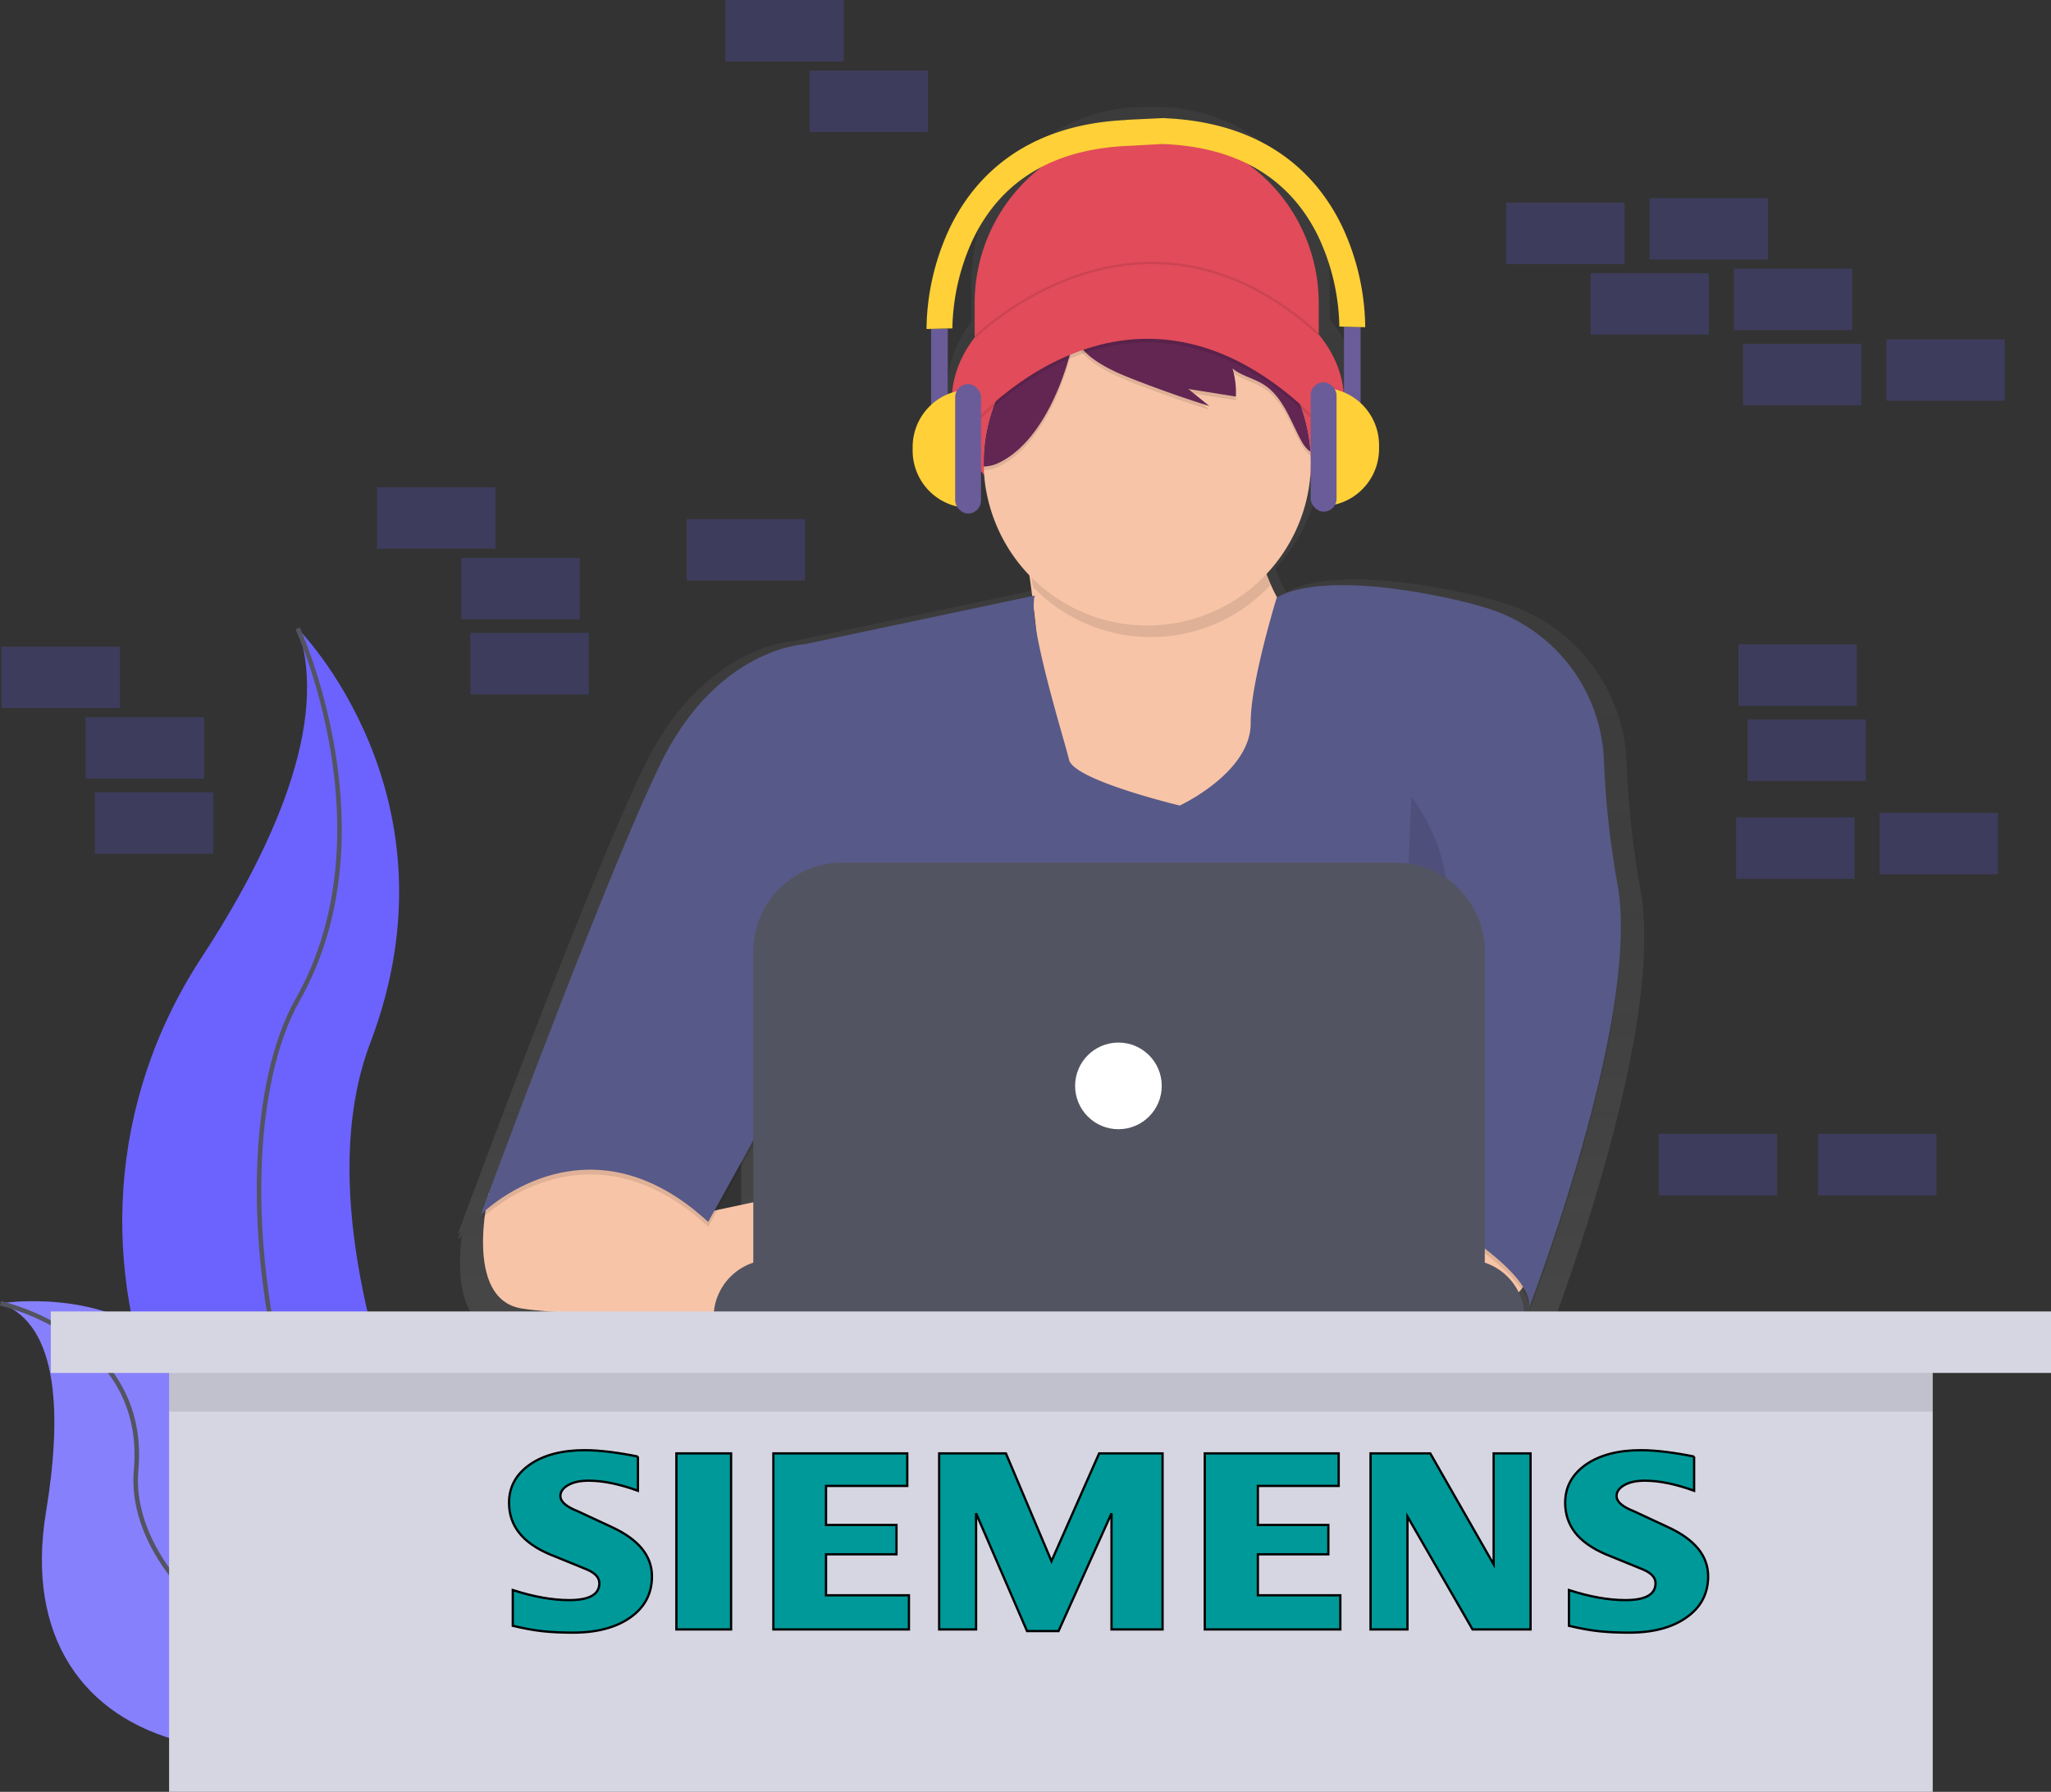 <svg width="900.94" height="787" xmlns="http://www.w3.org/2000/svg" data-name="Layer 1">
 <rect width="100%" height="100%" fill="#333333" stroke="none"/>
 <defs>
  <linearGradient y2="0" x2="0.5" y1="1" x1="0.5" id="33dd52eb-d837-4874-aadb-63a17bd6edfc">
   <stop stop-opacity="0.25" stop-color="gray" offset="0"/>
   <stop stop-opacity="0.12" stop-color="gray" offset="0.54"/>
   <stop stop-opacity="0.1" stop-color="gray" offset="1"/>
  </linearGradient>
 </defs>
 <title>coding</title>
 <g>
  <title>Layer 1</title>
  <rect id="svg_1" opacity="0.2" fill="#6c63ff" height="27" width="52" y="283" x="763.63"/>
  <rect id="svg_2" opacity="0.2" fill="#6c63ff" height="27" width="52" y="316" x="767.63"/>
  <rect id="svg_3" opacity="0.2" fill="#6c63ff" height="27" width="52" y="87" x="724.63"/>
  <rect id="svg_4" opacity="0.2" fill="#6c63ff" height="27" width="52" y="118" x="761.63"/>
  <rect id="svg_5" opacity="0.2" fill="#6c63ff" height="27" width="52" y="89" x="661.63"/>
  <rect id="svg_6" opacity="0.2" fill="#6c63ff" height="27" width="52" y="149" x="828.63"/>
  <rect id="svg_7" opacity="0.2" fill="#6c63ff" height="27" width="52" y="151" x="765.63"/>
  <rect id="svg_8" opacity="0.2" fill="#6c63ff" height="27" width="52" y="120" x="698.63"/>
  <rect id="svg_9" opacity="0.2" fill="#6c63ff" height="27" width="52" y="357" x="825.63"/>
  <rect id="svg_10" opacity="0.2" fill="#6c63ff" height="27" width="52" y="359" x="762.63"/>
  <path id="svg_11" fill="#6c63ff" d="m130.75,276s73.29,73.29 31.92,182s70.91,289.64 70.91,289.64s-1.2,-0.18 -3.43,-0.57c-150.52,-26.57 -225.31,-198.72 -141.57,-326.57c31.08,-47.59 56.62,-103.36 42.17,-144.5z"/>
  <path id="svg_12" stroke-width="2" stroke-miterlimit="10" stroke="#535461" fill="none" d="m130.75,276s41.37,89.84 0,163.12s-7.09,279 102.84,308.52"/>
  <path id="svg_13" fill="#6c63ff" d="m0.21,572.42s83.63,-13.32 91.25,61.63s160.82,85.34 160.82,85.34s-1,0.68 -2.87,1.91c-126.49,83 -247.4,52.89 -229.17,-57.36c6.77,-40.99 6.21,-82.16 -20.03,-91.52z"/>
  <path id="svg_14" opacity="0.2" fill="#f5f5f5" d="m0.21,572.42s83.63,-13.32 91.25,61.63s160.82,85.34 160.82,85.34s-1,0.68 -2.87,1.91c-126.49,83 -247.4,52.89 -229.17,-57.36c6.77,-40.99 6.21,-82.16 -20.03,-91.52z"/>
  <path id="svg_15" stroke-width="2" stroke-miterlimit="10" stroke="#535461" fill="none" d="m0.21,572.42s64.91,14.25 59.58,73.27s96.4,129.81 192.49,73.7"/>
  <rect id="svg_16" opacity="0.2" fill="#6c63ff" height="27" width="52" y="284" x="0.63"/>
  <rect id="svg_17" opacity="0.2" fill="#6c63ff" height="27" width="52" y="315" x="37.63"/>
  <rect id="svg_18" opacity="0.2" fill="#6c63ff" height="27" width="52" x="318.63"/>
  <rect id="svg_19" opacity="0.2" fill="#6c63ff" height="27" width="52" y="498" x="728.63"/>
  <rect id="svg_20" opacity="0.2" fill="#6c63ff" height="27" width="52" y="348" x="41.63"/>
  <rect id="svg_21" opacity="0.2" fill="#6c63ff" height="27" width="52" y="31" x="355.63"/>
  <rect id="svg_22" opacity="0.2" fill="#6c63ff" height="27" width="52" y="214" x="165.63"/>
  <rect id="svg_23" opacity="0.2" fill="#6c63ff" height="27" width="52" y="245" x="202.63"/>
  <rect id="svg_24" opacity="0.2" fill="#6c63ff" height="27" width="52" y="228" x="301.63"/>
  <rect id="svg_25" opacity="0.2" fill="#6c63ff" height="27" width="52" y="278" x="206.63"/>
  <rect id="svg_26" opacity="0.2" fill="#6c63ff" height="27" width="52" y="498" x="798.63"/>
  <path id="svg_27" fill="url(#33dd52eb-d837-4874-aadb-63a17bd6edfc)" transform="translate(-149.42 -56.5)" d="m870.07,447.61a412.25,412.25 0 0 1 -6.18,-56.71l0,0a76,76 0 0 0 -53.46,-69.38c-5.46,-1.68 -11.47,-3.25 -18.11,-4.66c-58.2,-12.36 -75.88,-1.57 -77.89,-0.15a74.63,74.63 0 0 1 -4.43,-9.61c-0.1,-0.34 -0.19,-0.68 -0.29,-1a74.51,74.51 0 0 0 19.91,-44.89c9.71,-9.84 15.38,-21.72 15.38,-34.51c0,-11 -4.2,-21.32 -11.55,-30.25l0,-17.38a75.57,75.57 0 0 0 -75.57,-75.57l-6.13,0a75.57,75.57 0 0 0 -75.57,75.57l0,18.73c-6.67,8.61 -10.45,18.44 -10.45,28.88c0,12.52 5.44,24.16 14.78,33.88a74.52,74.52 0 0 0 20.74,46.34c0.41,2.84 0.83,5.89 1.24,9.11l-104.1,21.99s-40.14,1.65 -66,55c-21.87,45.19 -65.39,161.29 -78.28,195.85l0,0c-2.33,6.26 -3.65,9.85 -3.65,9.85s0.43,-0.43 1.24,-1.17l-1.24,3.37s0.63,-0.64 1.83,-1.69c-1.82,14.46 -2.08,39.29 16.86,42.38c15.88,2.59 56.8,3.66 87.71,4.09l0,0l2.14,0c20.49,0.27 36.08,0.27 36.08,0.27l0,-0.27l332.44,0l0,-3.41a22.91,22.91 0 0 0 -1.83,-9l0.46,-0.56a18.25,18.25 0 0 1 3.45,8a8,8 0 0 1 -0.16,0.84l0.2,-0.51a8.56,8.56 0 0 1 -0.2,2.71s42.65,-109.89 42.19,-175.51a111.17,111.17 0 0 0 -1.56,-20.63zm-265.85,-116.75a76.25,76.25 0 0 1 -1.06,-9.48s0,-0.06 0,-0.09c0.37,3.09 0.73,6.29 1.06,9.57zm-129.22,236.04l0,26.19l-16.4,3.51l16.4,-29.7z"/>
  <path id="svg_28" fill="#e14b5a" d="m503.71,57.57l0,0a75.57,75.57 0 0 1 75.57,75.57l0,32.24a0,0 0 0 1 0,0l-151.14,0a0,0 0 0 1 0,0l0,-32.24a75.57,75.57 0 0 1 75.57,-75.57z"/>
  <ellipse id="svg_29" fill="#e14b5a" ry="59.19" rx="86.14" cy="175.95" cx="504.24"/>
  <path id="svg_30" fill="#f7c4a7" d="m449.02,233.29s18,94.07 0,119.44s55,35.41 55,35.41l75.56,-27.48l10.57,-67.65s-46,-25.9 -36.47,-78.22l-104.66,18.5z"/>
  <path id="svg_31" fill="#f7c4a7" d="m672.04,550.39s4.76,20.61 -21.14,24.31a146.45,146.45 0 0 1 -46.08,-0.55l-5.71,-51.77l60.25,0l12.68,28.01z"/>
  <path id="svg_32" fill="#f7c4a7" d="m214.7,524.01s-11.44,46.49 14.46,50.69s121,4.23 121,4.23l0,-55l-43.06,9.2l-40.42,-38.76l-51.98,29.64z"/>
  <path id="svg_33" opacity="0.1" d="m454.58,263.68l-101.21,21.4s-38.58,1.59 -63.42,52.85s-78.75,197.66 -78.75,197.66s46,-46.51 99.89,3.17l35.94,-65l-7.93,103.06l278.48,0l0,-48.63s58.13,31.18 53.91,48.62c0,0 49.75,-128.18 39,-186.43a396.18,396.18 0 0 1 -5.94,-54.5l0,0a73,73 0 0 0 -51.38,-66.67c-5.24,-1.61 -11,-3.12 -17.4,-4.47c-59.72,-12.68 -75,0 -75,0s-11.57,37.64 -11.36,54.7c0.26,21.93 -31.18,36.47 -31.18,36.47s-46.51,-11.1 -48.62,-20.08s-18.75,-61.58 -15.03,-72.15z"/>
  <path id="svg_34" fill="#575988" d="m454.58,261.57l-101.21,21.4s-38.58,1.59 -63.42,52.85s-78.76,197.68 -78.76,197.68s46,-46.51 99.89,3.17l35.94,-65l-7.93,103.03l278.49,0l0,-48.62s58.13,31.18 53.91,48.62c0,0 49.75,-128.18 39,-186.43a396.18,396.18 0 0 1 -5.94,-54.5l0,0a73,73 0 0 0 -51.38,-66.67c-5.24,-1.61 -11,-3.12 -17.4,-4.47c-59.72,-12.68 -75,0 -75,0s-11.57,37.64 -11.36,54.7c0.26,21.93 -31.18,36.47 -31.18,36.47s-46.51,-11.1 -48.62,-20.08s-18.75,-61.58 -15.03,-72.15z"/>
  <path id="svg_35" opacity="0.1" d="m558,257.08a71.53,71.53 0 0 1 -2.76,-37.52l-104.66,18.49s1.51,7.91 3.22,19.76a71.86,71.86 0 0 0 104.18,-0.73l0.02,0z"/>
  <path id="svg_36" fill="#f7c4a7" d="m575.85,203.17a71.88,71.88 0 0 1 -143.73,1.74c0,-0.58 0,-1.16 0,-1.74a71.89,71.89 0 0 1 40.29,-64.59q3.23,-1.58 6.64,-2.84a72.39,72.39 0 0 1 37,-3.44l0,0a71.82,71.82 0 0 1 59.61,66.1q0.19,2.37 0.19,4.77z"/>
  <g id="svg_37" opacity="0.1">
   <path id="svg_38" d="m478.94,137.43l0.1,-0.06q-3.41,1.26 -6.64,2.84a71.89,71.89 0 0 0 -40.29,64.59c0,0.58 0,1.16 0,1.74a16,16 0 0 0 6.45,-1.55c17.52,-8.18 28,-33.2 32.16,-50.65c1.5,-6.25 2.91,-13.29 8.22,-16.91z"/>
   <path id="svg_39" d="m533.95,139.44a71.28,71.28 0 0 0 -17.87,-5.51a23.06,23.06 0 0 1 12.83,8.06a32.86,32.86 0 0 1 3.93,7a72.07,72.07 0 0 0 -60.45,1.25c4.51,9.89 18.5,15.28 27.84,18.89q15.34,5.92 31,10.83l-9.24,-7.5l20.87,3.32a36.15,36.15 0 0 0 -1.46,-12.3c4,3.22 9.3,4.3 13.64,7c8.13,5.13 11.52,15 15.95,23.55c1.17,2.26 2.55,4.57 4.66,6a71.91,71.91 0 0 0 -41.7,-60.59z"/>
  </g>
  <path id="svg_40" fill="#632652" d="m478.94,135.8l0.1,-0.06q-3.41,1.26 -6.64,2.84a71.89,71.89 0 0 0 -40.29,64.59c0,0.58 0,1.16 0,1.74a16,16 0 0 0 6.45,-1.55c17.52,-8.18 28,-33.2 32.16,-50.65c1.5,-6.21 2.91,-13.28 8.22,-16.91z"/>
  <path id="svg_41" fill="#632652" d="m533.95,137.82a71.28,71.28 0 0 0 -17.87,-5.51a23.06,23.06 0 0 1 12.83,8.06a32.86,32.86 0 0 1 3.93,7a72.07,72.07 0 0 0 -60.45,1.25c4.51,9.89 18.5,15.28 27.84,18.89q15.34,5.92 31,10.83l-9.24,-7.5l20.87,3.32a36.15,36.15 0 0 0 -1.46,-12.3c4,3.22 9.3,4.3 13.64,7c8.13,5.13 11.52,15 15.95,23.55c1.17,2.26 2.55,4.57 4.66,6a71.91,71.91 0 0 0 -41.7,-60.59z"/>
  <path id="svg_42" opacity="0.1" d="m423.91,191.32s74,-92 159.61,0l-7.4,-20.61s-40.17,-58.66 -68.7,-46s-56.55,21.67 -56.55,21.67l-26.96,44.94z"/>
  <path id="svg_43" fill="#e14b5a" d="m423.91,189.69s74,-92 159.61,0l-7.4,-20.61s-40.17,-58.66 -68.7,-46s-56.55,21.67 -56.55,21.67l-26.96,44.94z"/>
  <path id="svg_44" opacity="0.1" d="m363.13,387.88s-15.85,42.28 6.34,80.33s-19.55,53.91 -19.55,53.91"/>
  <path id="svg_45" opacity="0.1" d="m619.98,349.83s27.48,34.88 9.51,66.06s-16.91,106.23 -16.91,106.23"/>
  <path id="svg_46" fill="#535461" d="m338.82,553.3l305.47,0a25.37,25.37 0 0 1 25.37,25.37l0,0a0,0 0 0 1 0,0l-356.2,0a0,0 0 0 1 0,0l0,0a25.37,25.37 0 0 1 25.36,-25.37z"/>
  <path id="svg_47" fill="#535461" d="m369.9,378.89l243.32,0a39,39 0 0 1 39,39l0,141.22a0,0 0 0 1 0,0l-321.32,0a0,0 0 0 1 0,0l0,-141.22a39,39 0 0 1 39,-39z"/>
  <circle id="svg_48" fill="#fff" r="19.03" cy="476.93" cx="491.29"/>
  <path id="svg_49" opacity="0.1" stroke-miterlimit="10" stroke="#000" fill="none" d="m428.14,148.2s72.72,-72.68 151.15,-1.33"/>
  <rect id="svg_50" fill="#6a5c99" height="41.39" width="7.3" y="143.57" x="590.36"/>
  <path id="svg_51" fill="#ffd037" d="m580.62,170.35l0,0a25.16,25.16 0 0 1 25.16,25.16l0,1.62a25.16,25.16 0 0 1 -25.16,25.16l0,0a0,0 0 0 1 0,0l0,-51.94a0,0 0 0 1 0,0z"/>
  <rect id="svg_52" fill="#6a5c99" ry="5.68" rx="5.68" height="56.81" width="11.36" y="167.92" x="575.75"/>
  <rect id="svg_53" transform="rotate(-180 974.76 386.65)" fill="#6a5c99" height="41.39" width="7.3" y="587.53" x="1533.2"/>
  <path id="svg_54" transform="rotate(180 976.38 450.76)" fill="#ffd037" d="m1526.7,678.42l0,0a25.16,25.16 0 0 1 25.16,25.16l0,1.62a25.16,25.16 0 0 1 -25.16,25.16l0,0a0,0 0 0 1 0,0l0,-51.94a0,0 0 0 1 0,0z"/>
  <rect id="svg_55" transform="rotate(-180 999.92 450.76)" fill="#6a5c99" ry="5.68" rx="5.68" height="56.81" width="11.36" y="675.99" x="1568.91"/>
  <path id="svg_56" fill="#ffd037" d="m589.5,99.33c-9.89,-20.56 -31.43,-45.42 -77.86,-47.41l0,-0.06l-0.56,0l0,0l-16.45,0.78l0,0.08c-46.12,2.12 -67.56,26.89 -77.42,47.38a106.59,106.59 0 0 0 -10.22,44.4l5.68,-0.14l5.68,-0.13a96.65,96.65 0 0 1 9.23,-39.52c12.52,-25.72 35.56,-39.39 68.47,-40.66l0,0l14.55,-0.81l0,0c32.93,1.26 55.98,14.95 68.49,40.66a96.65,96.65 0 0 1 9.25,39.54l5.68,0.13l5.68,0.14a106.59,106.59 0 0 0 -10.2,-44.38z"/>
  <rect id="svg_57" fill="#d6d6e3" height="208" width="774.71" y="579" x="74.28"/>
  <rect id="svg_58" opacity="0.1" height="27" width="774.71" y="593" x="74.28"/>
  <rect id="svg_59" fill="#d6d6e3" height="27" width="878.63" y="576" x="22.31"/>
  <g stroke="null">

   <g stroke="null" id="svg_61">
    <path stroke="null" fill="#009999" d="m744.173,639.742l0,15.001c-8.127,-2.934 -15.362,-4.417 -21.695,-4.417c-3.751,0 -6.738,0.664 -8.984,1.948c-2.246,1.295 -3.392,2.89 -3.392,4.772c0,2.502 2.535,4.727 7.641,6.72l14.749,6.864c11.924,5.436 17.84,12.654 17.84,21.721c0,7.539 -3.137,13.551 -9.47,18.001c-6.286,4.495 -14.749,6.72 -25.284,6.72c-4.862,0 -9.227,-0.199 -13.105,-0.62c-3.878,-0.398 -8.335,-1.218 -13.279,-2.391l0,-15.698c9.065,2.934 17.319,4.417 24.751,4.417c8.868,0 13.279,-2.458 13.279,-7.417c0,-2.469 -1.806,-4.461 -5.476,-6.023l-16.381,-6.676c-6.043,-2.613 -10.535,-5.779 -13.475,-9.532c-2.894,-3.786 -4.365,-8.126 -4.365,-13.085c0,-6.941 3.056,-12.532 9.099,-16.783c6.09,-4.218 14.17,-6.332 24.219,-6.332c3.265,0 7.027,0.277 11.195,0.786c4.202,0.542 8.242,1.207 12.132,2.026z" class="fil0"/>
    <path stroke="null" fill="#009999" d="m280.219,639.742l0,15.001c-8.127,-2.934 -15.351,-4.417 -21.684,-4.417c-3.763,0 -6.738,0.664 -8.984,1.948c-2.246,1.295 -3.392,2.89 -3.392,4.772c0,2.502 2.57,4.727 7.675,6.72l14.749,6.864c11.878,5.436 17.805,12.654 17.805,21.721c0,7.539 -3.149,13.551 -9.435,18.001c-6.333,4.495 -14.749,6.72 -25.318,6.72c-4.862,0 -9.239,-0.199 -13.117,-0.62c-3.878,-0.398 -8.289,-1.218 -13.267,-2.391l0,-15.698c9.099,2.934 17.354,4.417 24.74,4.417c8.868,0 13.279,-2.458 13.279,-7.417c0,-2.469 -1.794,-4.461 -5.43,-6.023l-16.381,-6.676c-6.09,-2.613 -10.581,-5.779 -13.475,-9.532c-2.941,-3.786 -4.376,-8.126 -4.376,-13.085c0,-6.941 3.033,-12.532 9.111,-16.783c6.043,-4.218 14.135,-6.332 24.184,-6.332c3.299,0 7.016,0.277 11.229,0.786c4.168,0.542 8.208,1.207 12.086,2.026z" class="fil0"/>
    <polygon stroke="null" fill="#009999" points="297.121,638.336 321.143,638.336 321.143,715.664 297.121,715.664 " class="fil0"/>
    <polygon stroke="null" fill="#009999" points="398.535,638.336 398.535,652.628 362.843,652.628 362.843,669.776 393.8,669.776 393.8,682.663 362.843,682.663 362.843,700.664 399.264,700.664 399.264,715.664 339.724,715.664 339.724,638.336 " class="fil0"/>
    <polygon stroke="null" fill="#009999" points="510.679,638.336 510.679,715.664 488.254,715.664 488.254,664.662 464.986,716.373 451.14,716.373 428.762,664.662 428.762,715.664 412.543,715.664 412.543,638.336 441.867,638.336 461.883,685.674 482.826,638.336 " class="fil0"/>
    <polygon stroke="null" fill="#009999" points="588.037,638.336 588.037,652.628 552.54,652.628 552.54,669.776 583.497,669.776 583.497,682.663 552.54,682.663 552.54,700.664 588.766,700.664 588.766,715.664 529.227,715.664 529.227,638.336 " class="fil0"/>
    <polygon stroke="null" fill="#009999" points="672.327,638.336 672.327,715.664 646.847,715.664 618.253,666.068 618.253,715.664 602.044,715.664 602.044,638.336 628.267,638.336 656.12,687.08 656.12,638.336 " class="fil0"/>
   </g>
  </g>
 </g>
</svg>